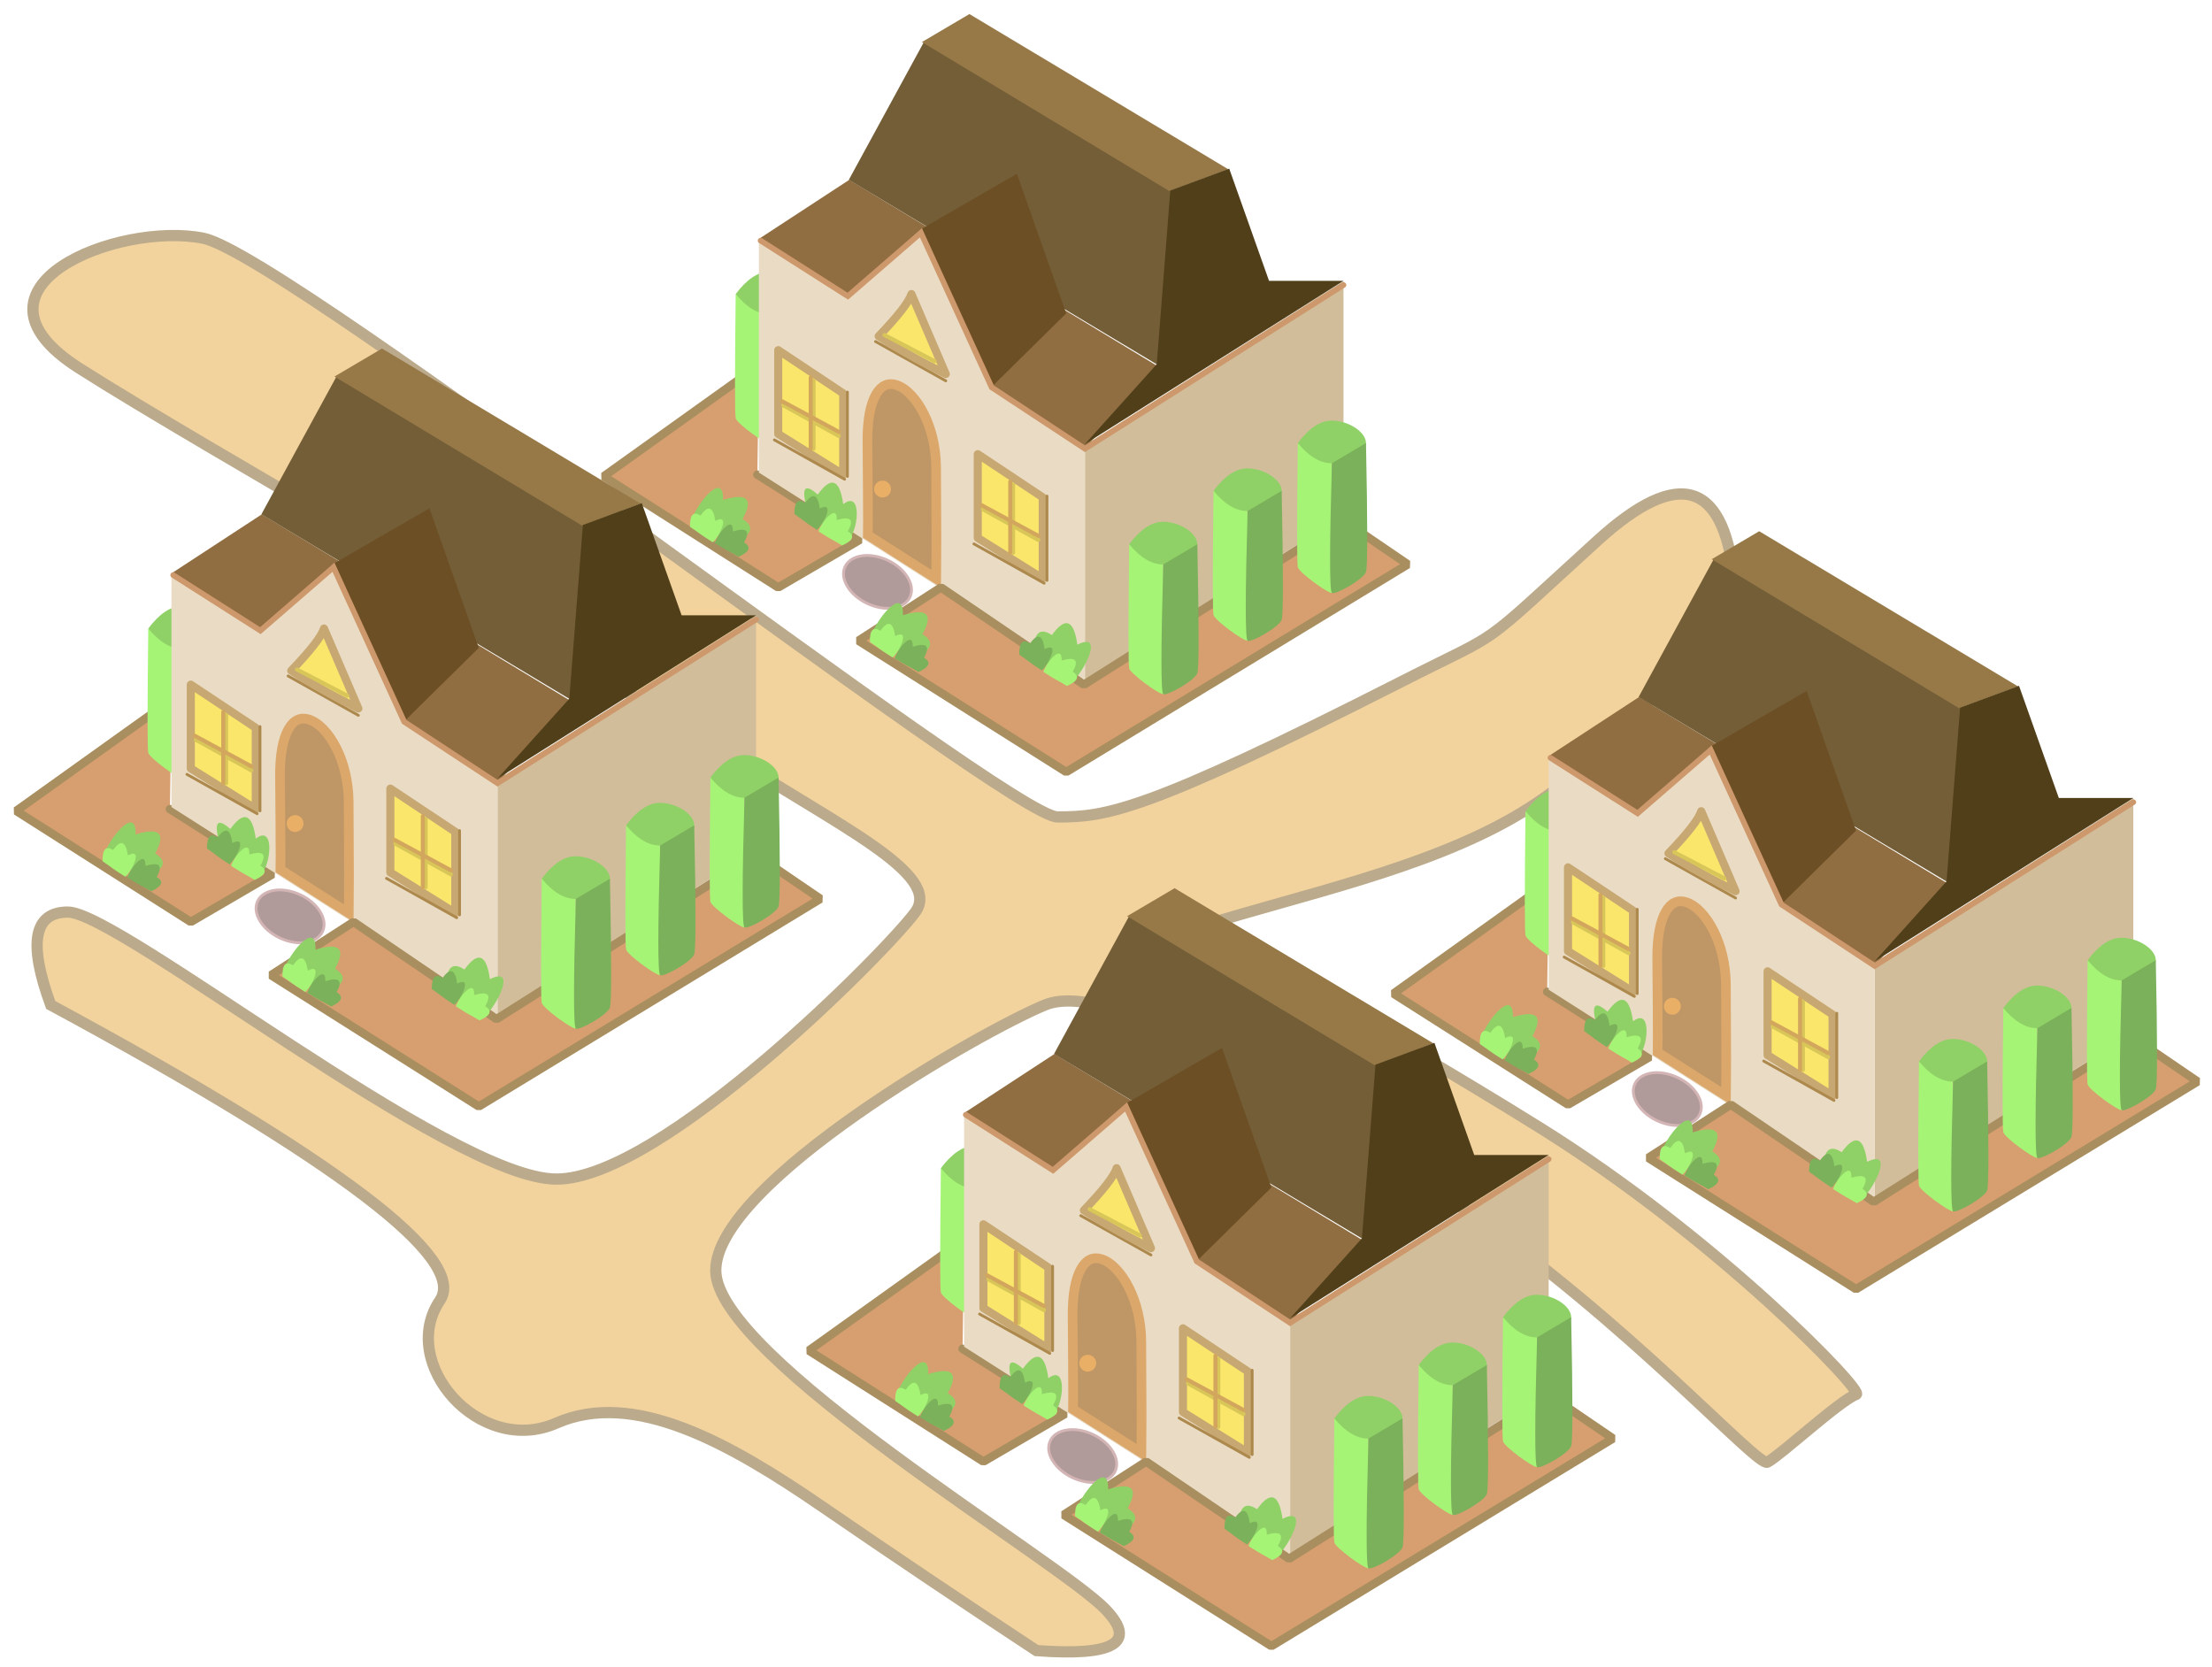 <?xml version="1.0" encoding="UTF-8"?>
<svg width="787px" height="593px" viewBox="0 0 787 593" version="1.1" xmlns="http://www.w3.org/2000/svg" xmlns:xlink="http://www.w3.org/1999/xlink">
    <title>city</title>
    <g id="city" stroke="none" stroke-width="1" fill="none" fill-rule="evenodd">
        <path d="M197.958,506.306 C225.414,494.261 259.253,513.163 292.566,536.04 C317.194,552.953 342.592,570.022 368.759,587.246 C396.321,589.297 404.568,584.469 393.5,572.763 C376.898,555.204 254.655,483.247 254.655,452 C254.655,420.753 349.391,366.71 371.839,357.539 C394.286,348.368 456.119,385.376 520.229,429.628 C580.033,470.909 625.365,522.096 628.829,520.208 C633.76,517.521 654.407,498.404 660.436,496.086 C663.321,494.976 610.963,440.481 547.528,401 C486.287,362.885 425.025,330.267 428.162,329.286 C463.012,318.393 506.64,309.235 538.792,290.65 C564.906,275.556 591.078,248.444 617.309,209.314 C614.118,171.179 597.784,165.537 568.306,192.388 C524.09,232.665 536.612,223.19 498.61,242.517 C407.06,289.08 393.5,290.65 376.234,290.65 C358.968,290.65 102.676,90.835 72.349,84.765 C42.023,78.694 -16.986,102.203 28.113,130.954 C73.211,159.705 206.905,234.787 258.346,268.046 C298.321,293.892 335.482,311 325.662,324.5 C315.843,338 235.421,419.498 197.958,419.498 C160.496,419.498 42.373,324.5 24.143,324.5 C11.99,324.5 9.958,335.513 18.048,357.539 C120.362,412.812 166.515,447.86 156.507,462.684 C141.494,484.919 170.503,518.35 197.958,506.306 Z" id="Path-7" stroke="#BBAA8B" stroke-width="4" fill="#F3D39D"></path>
        <g id="home" transform="translate(-618.475, 5)">
            <g id="planter-copy" transform="translate(833.252, 91.639)">
                <polyline id="Path-8" stroke="#A98E5F" stroke-width="3" fill="#D79F6F" stroke-linecap="round" stroke-linejoin="bevel" points="55.223 33.361 0 72.861 62.103 112.361 91.223 95.361 54.687 72.224"></polyline>
                <g id="plant" transform="translate(41.601, 90.387) scale(-1, 1) rotate(-65) translate(-41.601, -90.387) translate(28.845, 78.063)">
                    <path d="M5,11.02 C5,3.56 7.206,1.301 11.617,4.242 C16.423,-2.388 19.445,-1.246 20.683,7.666 C30.557,2.725 22.877,17.61 18.861,20.805 C8.836,14.19 12.265,16.082 5,11.02 Z" id="Path-106-Copy-5" fill="#8FD167"></path>
                    <path d="M0,11.161 C0,6.858 1.272,5.555 3.817,7.251 C6.589,3.427 8.332,4.086 9.046,9.226 C14.741,6.376 10.311,14.962 7.995,16.805 C2.212,12.989 4.191,14.081 0,11.161 Z" id="Path-106-Copy-4" fill="#7BB15A"></path>
                    <path d="M9,17.161 C9,12.858 10.272,11.555 12.817,13.251 C15.589,9.427 17.332,10.086 18.046,15.226 C23.741,12.376 19.311,20.962 16.995,22.805 C11.212,18.989 13.191,20.081 9,17.161 Z" id="Path-106-Copy-3" fill="#A6F476" transform="translate(14.916, 16.805) scale(-1, 1) rotate(-66) translate(-14.916, -16.805) "></path>
                </g>
                <g id="hedge-copy-3" transform="translate(46.728, 0)">
                    <path d="M0.243,7.981 C-0.081,36.142 -0.081,50.868 0.243,52.157 C0.73,54.091 10.837,61.378 12.279,61.303 C13.24,61.253 13.24,45.877 12.279,15.175 L0.243,7.981 Z" id="Path-107" fill="#A6F476"></path>
                    <path d="M0.243,7.981 C4.209,12.777 8.221,15.175 12.279,15.175 C18.365,15.175 24.495,11.872 24.495,7.981 C24.495,4.09 18.32,1.42108547e-14 12.279,1.42108547e-14 C8.251,1.42108547e-14 4.239,2.66 0.243,7.981 Z" id="Path-108" fill="#8FD167"></path>
                    <path d="M12.369,61.303 C13.661,62.091 23.604,56.449 24.495,53.861 C25.088,52.136 25.088,36.843 24.495,7.981 L12.369,15.175 C11.508,45.402 11.508,60.778 12.369,61.303 Z" id="Path-109" fill="#7BB15A"></path>
                </g>
            </g>
            <g transform="translate(888.475, 0)">
                <polygon id="Path-37" fill="#D1BD9A" points="116 237 208 178.258 208 95 116 153.362"></polygon>
                <polyline id="Path-71" fill="#906E42" points="-9.9475983e-14 80 32.128 59 142 125.349 116.492 154"></polyline>
                <polyline id="Path-72" fill="#745E37" points="142.172 125 147 63.029 58.691 10 32 58.975"></polyline>
                <polygon id="Path-95" fill="#977948" points="58 9.962 74.906 0 167 55.214 146.079 63"></polygon>
                <polygon id="Path-96" fill="#513F1A" points="167.341 55 181.509 94.917 208 94.917 116 153 141.558 124.566 146.382 62.764"></polygon>
                <polygon id="Path-20" fill="#EADCC4" points="116 237 116 153.729 82.826 132.644 58 76.362 32.047 100.369 0 80 0 163.132"></polygon>
                <polygon id="Path" fill="#6D4F25" points="82.826 132.644 109.348 106.5 91.788 56.824 58 76.362"></polygon>
                <g id="window" transform="translate(41, 116)">
                    <polygon id="Path-2" stroke="#C8A872" stroke-width="2.88" fill="#FAE66B" stroke-linejoin="round" points="36.88 40.575 36.88 70.398 60 84.814 60 55.95"></polygon>
                    <g id="panes" transform="translate(38.675, 51.392)" stroke="#D8C659" stroke-linecap="round" stroke-width="1.44">
                        <line x1="10.765" y1="0" x2="10.765" y2="24.261" id="Path-3"></line>
                        <line x1="0" y1="8.802" x2="19.732" y2="19.699" id="Path-4"></line>
                    </g>
                    <g id="panes-copy" transform="translate(38.29, 50.36)" stroke="#D2A65C" stroke-linecap="round" stroke-width="1.44">
                        <line x1="10.15" y1="0" x2="10.15" y2="25.292" id="Path-3"></line>
                        <line x1="0" y1="8.406" x2="20.118" y2="19.279" id="Path-4"></line>
                    </g>
                    <line x1="35.5" y1="72.5" x2="60.5" y2="86.5" id="Line-2" stroke="#AD894D" stroke-linecap="round"></line>
                    <line x1="0.5" y1="0.5" x2="25.5" y2="14.5" id="Line-2-Copy" stroke="#AD894D" stroke-linecap="round"></line>
                    <line x1="61.5" y1="55.5" x2="61.5" y2="85.5" id="Line" stroke="#AD894D" stroke-linecap="round"></line>
                </g>
                <g id="window-2" transform="translate(5, 119.575)">
                    <polygon id="Path-2" stroke="#C8A872" stroke-width="2.88" fill="#FAE66B" stroke-linejoin="round" points="1.88 0 1.88 29.824 25 44.239 25 15.376"></polygon>
                    <g id="panes" transform="translate(3.675, 10.818)" stroke="#D8C659" stroke-linecap="round" stroke-width="1.44">
                        <line x1="10.765" y1="0" x2="10.765" y2="24.261" id="Path-3"></line>
                        <line x1="0" y1="8.802" x2="19.732" y2="19.699" id="Path-4"></line>
                    </g>
                    <g id="panes-copy" transform="translate(3.29, 9.786)" stroke="#D2A65C" stroke-linecap="round" stroke-width="1.44">
                        <line x1="10.15" y1="0" x2="10.15" y2="25.292" id="Path-3"></line>
                        <line x1="0" y1="8.406" x2="20.118" y2="19.279" id="Path-4"></line>
                    </g>
                    <line x1="0.5" y1="31.925" x2="25.5" y2="45.925" id="Line-2" stroke="#AD894D" stroke-linecap="round"></line>
                    <line x1="26.5" y1="14.925" x2="26.5" y2="44.925" id="Line" stroke="#AD894D" stroke-linecap="round"></line>
                </g>
                <path d="M44.907,132.088 C46.153,131.522 47.518,131.528 48.902,131.971 C52.481,133.118 56.099,136.956 58.794,142.4 C61.314,147.488 63.003,154.011 63.056,161.347 C63.125,170.869 63.161,179.036 63.166,185.847 L63.166,188.851 C63.163,193.617 63.141,197.632 63.102,200.894 L38.77,185.386 C38.789,184.383 38.799,182.891 38.801,180.903 L38.801,179.548 C38.797,173.852 38.736,164.798 38.621,152.386 C38.546,144.359 39.687,138.82 41.625,135.404 C42.556,133.764 43.658,132.655 44.907,132.088 Z" id="door" stroke="#DCA76A" stroke-width="3.44" fill="#BF9766"></path>
                <polyline id="Path-5" stroke="#CD986B" stroke-width="2" stroke-linecap="round" points="0.61 80.61 31.636 100.369 57.651 77.824 82.826 132.814 116 154.653 208 96.4"></polyline>
                <path d="M66.5,128.066 C62.624,119.102 58.548,109.617 54.272,99.61 C53.363,102.474 49.479,107.474 42.622,114.61 C50.324,119.628 57.539,123.65 66.5,128.066 Z" id="Path-97" stroke="#C8A872" stroke-width="2.88" fill="#FAE66B" stroke-linejoin="round"></path>
                <line x1="44.675" y1="114.194" x2="62.5" y2="123.5" id="Path-4" stroke="#D8C659" stroke-width="1.44" stroke-linecap="round"></line>
                <ellipse id="Oval" stroke="#D3B5B5" fill="#B09A9A" transform="translate(42.208, 202.024) rotate(25) translate(-42.208, -202.024) " cx="42.208" cy="202.024" rx="12.75" ry="8.5"></ellipse>
            </g>
            <circle id="Oval" fill="#EAAF67" cx="932.475" cy="169" r="3"></circle>
            <g id="planter" transform="translate(922.292, 144.639)">
                <polygon id="Path-8" stroke="#A98E5F" stroke-width="3" fill="#D79F6F" stroke-linejoin="bevel" points="30.959 59.361 1.608 78.304 75.531 125.015 197.05 51.15 174.183 35.564 81.838 93.942"></polygon>
                <g id="plant" transform="translate(58.805, 72.063)">
                    <path d="M5,11.02 C5,3.56 7.206,1.301 11.617,4.242 C16.423,-2.388 19.445,-1.246 20.683,7.666 C30.557,2.725 22.877,17.61 18.861,20.805 C8.836,14.19 12.265,16.082 5,11.02 Z" id="Path-106" fill="#8FD167"></path>
                    <path d="M0,11.161 C0,6.858 1.272,5.555 3.817,7.251 C6.589,3.427 8.332,4.086 9.046,9.226 C14.741,6.376 10.311,14.962 7.995,16.805 C2.212,12.989 4.191,14.081 0,11.161 Z" id="Path-106-Copy" fill="#7BB15A"></path>
                    <path d="M9,17.161 C9,12.858 10.272,11.555 12.817,13.251 C15.589,9.427 17.332,10.086 18.046,15.226 C23.741,12.376 19.311,20.962 16.995,22.805 C11.212,18.989 13.191,20.081 9,17.161 Z" id="Path-106-Copy-2" fill="#A6F476" transform="translate(14.916, 16.805) scale(-1, 1) rotate(-66) translate(-14.916, -16.805) "></path>
                </g>
                <g id="plant" transform="translate(16.561, 78.387) scale(-1, 1) rotate(-65) translate(-16.561, -78.387) translate(3.805, 66.063)">
                    <path d="M5,11.02 C5,3.56 7.206,1.301 11.617,4.242 C16.423,-2.388 19.445,-1.246 20.683,7.666 C30.557,2.725 22.877,17.61 18.861,20.805 C8.836,14.19 12.265,16.082 5,11.02 Z" id="Path-106-Copy-5" fill="#8FD167"></path>
                    <path d="M-4.54747351e-13,11.161 C-4.54747351e-13,6.858 1.272,5.555 3.817,7.251 C6.589,3.427 8.332,4.086 9.046,9.226 C14.741,6.376 10.311,14.962 7.995,16.805 C2.212,12.989 4.191,14.081 -4.54747351e-13,11.161 Z" id="Path-106-Copy-4" fill="#7BB15A"></path>
                    <path d="M9,17.161 C9,12.858 10.272,11.555 12.817,13.251 C15.589,9.427 17.332,10.086 18.046,15.226 C23.741,12.376 19.311,20.962 16.995,22.805 C11.212,18.989 13.191,20.081 9,17.161 Z" id="Path-106-Copy-3" fill="#A6F476" transform="translate(14.916, 16.805) scale(-1, 1) rotate(-66) translate(-14.916, -16.805) "></path>
                </g>
                <g id="hedge" transform="translate(97.688, 36)">
                    <path d="M0.243,7.981 C-0.081,36.142 -0.081,50.868 0.243,52.157 C0.73,54.091 10.837,61.378 12.279,61.303 C13.24,61.253 13.24,45.877 12.279,15.175 L0.243,7.981 Z" id="Path-107" fill="#A6F476"></path>
                    <path d="M0.243,7.981 C4.209,12.777 8.221,15.175 12.279,15.175 C18.365,15.175 24.495,11.872 24.495,7.981 C24.495,4.09 18.32,1.42108547e-14 12.279,1.42108547e-14 C8.251,1.42108547e-14 4.239,2.66 0.243,7.981 Z" id="Path-108" fill="#8FD167"></path>
                    <path d="M12.369,61.303 C13.661,62.091 23.604,56.449 24.495,53.861 C25.088,52.136 25.088,36.843 24.495,7.981 L12.369,15.175 C11.508,45.402 11.508,60.778 12.369,61.303 Z" id="Path-109" fill="#7BB15A"></path>
                </g>
                <g id="hedge-copy" transform="translate(127.688, 17)">
                    <path d="M0.243,7.981 C-0.081,36.142 -0.081,50.868 0.243,52.157 C0.73,54.091 10.837,61.378 12.279,61.303 C13.24,61.253 13.24,45.877 12.279,15.175 L0.243,7.981 Z" id="Path-107" fill="#A6F476"></path>
                    <path d="M0.243,7.981 C4.209,12.777 8.221,15.175 12.279,15.175 C18.365,15.175 24.495,11.872 24.495,7.981 C24.495,4.09 18.32,1.42108547e-14 12.279,1.42108547e-14 C8.251,1.42108547e-14 4.239,2.66 0.243,7.981 Z" id="Path-108" fill="#8FD167"></path>
                    <path d="M12.369,61.303 C13.661,62.091 23.604,56.449 24.495,53.861 C25.088,52.136 25.088,36.843 24.495,7.981 L12.369,15.175 C11.508,45.402 11.508,60.778 12.369,61.303 Z" id="Path-109" fill="#7BB15A"></path>
                </g>
                <g id="hedge-copy-2" transform="translate(157.688, 0)">
                    <path d="M0.243,7.981 C-0.081,36.142 -0.081,50.868 0.243,52.157 C0.73,54.091 10.837,61.378 12.279,61.303 C13.24,61.253 13.24,45.877 12.279,15.175 L0.243,7.981 Z" id="Path-107" fill="#A6F476"></path>
                    <path d="M0.243,7.981 C4.209,12.777 8.221,15.175 12.279,15.175 C18.365,15.175 24.495,11.872 24.495,7.981 C24.495,4.09 18.32,1.42108547e-14 12.279,1.42108547e-14 C8.251,1.42108547e-14 4.239,2.66 0.243,7.981 Z" id="Path-108" fill="#8FD167"></path>
                    <path d="M12.369,61.303 C13.661,62.091 23.604,56.449 24.495,53.861 C25.088,52.136 25.088,36.843 24.495,7.981 L12.369,15.175 C11.508,45.402 11.508,60.778 12.369,61.303 Z" id="Path-109" fill="#7BB15A"></path>
                </g>
            </g>
            <g id="plant" transform="translate(901.097, 166.702)">
                <path d="M5,11.02 C2.222,2.043 3.326,-0.216 8.312,4.242 C13.118,-2.388 16.14,-1.246 17.378,7.666 C24.275,2.298 22.877,17.61 18.861,20.805 C8.836,14.19 12.265,16.082 5,11.02 Z" id="Path-106" fill="#8FD167"></path>
                <path d="M0,11.161 C0,6.858 1.272,5.555 3.817,7.251 C6.589,3.427 8.332,4.086 9.046,9.226 C14.741,6.376 10.311,14.962 7.995,16.805 C2.212,12.989 4.191,14.081 0,11.161 Z" id="Path-106-Copy" fill="#7BB15A"></path>
                <path d="M9,17.161 C9,12.858 10.272,11.555 12.817,13.251 C15.589,9.427 17.332,10.086 18.046,15.226 C23.741,12.376 19.311,20.962 16.995,22.805 C11.212,18.989 13.191,20.081 9,17.161 Z" id="Path-106-Copy-2" fill="#A6F476" transform="translate(14.916, 16.805) scale(-1, 1) rotate(-66) translate(-14.916, -16.805) "></path>
            </g>
        </g>
        <g id="home-copy" transform="translate(-337.475, 189)">
            <g id="planter-copy" transform="translate(833.252, 91.639)">
                <polyline id="Path-8" stroke="#A98E5F" stroke-width="3" fill="#D79F6F" stroke-linecap="round" stroke-linejoin="bevel" points="55.223 33.361 0 72.861 62.103 112.361 91.223 95.361 54.687 72.224"></polyline>
                <g id="plant" transform="translate(41.601, 90.387) scale(-1, 1) rotate(-65) translate(-41.601, -90.387) translate(28.845, 78.063)">
                    <path d="M5,11.02 C5,3.56 7.206,1.301 11.617,4.242 C16.423,-2.388 19.445,-1.246 20.683,7.666 C30.557,2.725 22.877,17.61 18.861,20.805 C8.836,14.19 12.265,16.082 5,11.02 Z" id="Path-106-Copy-5" fill="#8FD167"></path>
                    <path d="M0,11.161 C0,6.858 1.272,5.555 3.817,7.251 C6.589,3.427 8.332,4.086 9.046,9.226 C14.741,6.376 10.311,14.962 7.995,16.805 C2.212,12.989 4.191,14.081 0,11.161 Z" id="Path-106-Copy-4" fill="#7BB15A"></path>
                    <path d="M9,17.161 C9,12.858 10.272,11.555 12.817,13.251 C15.589,9.427 17.332,10.086 18.046,15.226 C23.741,12.376 19.311,20.962 16.995,22.805 C11.212,18.989 13.191,20.081 9,17.161 Z" id="Path-106-Copy-3" fill="#A6F476" transform="translate(14.916, 16.805) scale(-1, 1) rotate(-66) translate(-14.916, -16.805) "></path>
                </g>
                <g id="hedge-copy-3" transform="translate(46.728, 0)">
                    <path d="M0.243,7.981 C-0.081,36.142 -0.081,50.868 0.243,52.157 C0.73,54.091 10.837,61.378 12.279,61.303 C13.24,61.253 13.24,45.877 12.279,15.175 L0.243,7.981 Z" id="Path-107" fill="#A6F476"></path>
                    <path d="M0.243,7.981 C4.209,12.777 8.221,15.175 12.279,15.175 C18.365,15.175 24.495,11.872 24.495,7.981 C24.495,4.09 18.32,1.42108547e-14 12.279,1.42108547e-14 C8.251,1.42108547e-14 4.239,2.66 0.243,7.981 Z" id="Path-108" fill="#8FD167"></path>
                    <path d="M12.369,61.303 C13.661,62.091 23.604,56.449 24.495,53.861 C25.088,52.136 25.088,36.843 24.495,7.981 L12.369,15.175 C11.508,45.402 11.508,60.778 12.369,61.303 Z" id="Path-109" fill="#7BB15A"></path>
                </g>
            </g>
            <g id="home" transform="translate(888.475, 0)">
                <polygon id="Path-37" fill="#D1BD9A" points="116 237 208 178.258 208 95 116 153.362"></polygon>
                <polyline id="Path-71" fill="#906E42" points="-9.9475983e-14 80 32.128 59 142 125.349 116.492 154"></polyline>
                <polyline id="Path-72" fill="#745E37" points="142.172 125 147 63.029 58.691 10 32 58.975"></polyline>
                <polygon id="Path-95" fill="#977948" points="58 9.962 74.906 0 167 55.214 146.079 63"></polygon>
                <polygon id="Path-96" fill="#513F1A" points="167.341 55 181.509 94.917 208 94.917 116 153 141.558 124.566 146.382 62.764"></polygon>
                <polygon id="Path-20" fill="#EADCC4" points="116 237 116 153.729 82.826 132.644 58 76.362 32.047 100.369 0 80 0 163.132"></polygon>
                <polygon id="Path" fill="#6D4F25" points="82.826 132.644 109.348 106.5 91.788 56.824 58 76.362"></polygon>
                <g id="window" transform="translate(41, 116)">
                    <polygon id="Path-2" stroke="#C8A872" stroke-width="2.88" fill="#FAE66B" stroke-linejoin="round" points="36.88 40.575 36.88 70.398 60 84.814 60 55.95"></polygon>
                    <g id="panes" transform="translate(38.675, 51.392)" stroke="#D8C659" stroke-linecap="round" stroke-width="1.44">
                        <line x1="10.765" y1="0" x2="10.765" y2="24.261" id="Path-3"></line>
                        <line x1="0" y1="8.802" x2="19.732" y2="19.699" id="Path-4"></line>
                    </g>
                    <g id="panes-copy" transform="translate(38.29, 50.36)" stroke="#D2A65C" stroke-linecap="round" stroke-width="1.44">
                        <line x1="10.15" y1="0" x2="10.15" y2="25.292" id="Path-3"></line>
                        <line x1="0" y1="8.406" x2="20.118" y2="19.279" id="Path-4"></line>
                    </g>
                    <line x1="35.5" y1="72.5" x2="60.5" y2="86.5" id="Line-2" stroke="#AD894D" stroke-linecap="round"></line>
                    <line x1="0.5" y1="0.5" x2="25.5" y2="14.5" id="Line-2-Copy" stroke="#AD894D" stroke-linecap="round"></line>
                    <line x1="61.5" y1="55.5" x2="61.5" y2="85.5" id="Line" stroke="#AD894D" stroke-linecap="round"></line>
                </g>
                <g id="window-2" transform="translate(5, 119.575)">
                    <polygon id="Path-2" stroke="#C8A872" stroke-width="2.88" fill="#FAE66B" stroke-linejoin="round" points="1.88 0 1.88 29.824 25 44.239 25 15.376"></polygon>
                    <g id="panes" transform="translate(3.675, 10.818)" stroke="#D8C659" stroke-linecap="round" stroke-width="1.44">
                        <line x1="10.765" y1="0" x2="10.765" y2="24.261" id="Path-3"></line>
                        <line x1="0" y1="8.802" x2="19.732" y2="19.699" id="Path-4"></line>
                    </g>
                    <g id="panes-copy" transform="translate(3.29, 9.786)" stroke="#D2A65C" stroke-linecap="round" stroke-width="1.44">
                        <line x1="10.15" y1="0" x2="10.15" y2="25.292" id="Path-3"></line>
                        <line x1="0" y1="8.406" x2="20.118" y2="19.279" id="Path-4"></line>
                    </g>
                    <line x1="0.5" y1="31.925" x2="25.5" y2="45.925" id="Line-2" stroke="#AD894D" stroke-linecap="round"></line>
                    <line x1="26.5" y1="14.925" x2="26.5" y2="44.925" id="Line" stroke="#AD894D" stroke-linecap="round"></line>
                </g>
                <path d="M44.907,132.088 C46.153,131.522 47.518,131.528 48.902,131.971 C52.481,133.118 56.099,136.956 58.794,142.4 C61.314,147.488 63.003,154.011 63.056,161.347 C63.125,170.869 63.161,179.036 63.166,185.847 L63.166,188.851 C63.163,193.617 63.141,197.632 63.102,200.894 L38.77,185.386 C38.789,184.383 38.799,182.891 38.801,180.903 L38.801,179.548 C38.797,173.852 38.736,164.798 38.621,152.386 C38.546,144.359 39.687,138.82 41.625,135.404 C42.556,133.764 43.658,132.655 44.907,132.088 Z" id="door" stroke="#DCA76A" stroke-width="3.44" fill="#BF9766"></path>
                <polyline id="Path-5" stroke="#CD986B" stroke-width="2" stroke-linecap="round" points="0.61 80.61 31.636 100.369 57.651 77.824 82.826 132.814 116 154.653 208 96.4"></polyline>
                <path d="M66.5,128.066 C62.624,119.102 58.548,109.617 54.272,99.61 C53.363,102.474 49.479,107.474 42.622,114.61 C50.324,119.628 57.539,123.65 66.5,128.066 Z" id="Path-97" stroke="#C8A872" stroke-width="2.88" fill="#FAE66B" stroke-linejoin="round"></path>
                <line x1="44.675" y1="114.194" x2="62.5" y2="123.5" id="Path-4" stroke="#D8C659" stroke-width="1.44" stroke-linecap="round"></line>
                <ellipse id="Oval" stroke="#D3B5B5" fill="#B09A9A" transform="translate(42.208, 202.024) rotate(25) translate(-42.208, -202.024) " cx="42.208" cy="202.024" rx="12.75" ry="8.5"></ellipse>
            </g>
            <circle id="Oval" fill="#EAAF67" cx="932.475" cy="169" r="3"></circle>
            <g id="planter" transform="translate(922.292, 144.639)">
                <polygon id="Path-8" stroke="#A98E5F" stroke-width="3" fill="#D79F6F" stroke-linejoin="bevel" points="30.959 59.361 1.608 78.304 75.531 125.015 197.05 51.15 174.183 35.564 81.838 93.942"></polygon>
                <g id="plant" transform="translate(58.805, 72.063)">
                    <path d="M5,11.02 C5,3.56 7.206,1.301 11.617,4.242 C16.423,-2.388 19.445,-1.246 20.683,7.666 C30.557,2.725 22.877,17.61 18.861,20.805 C8.836,14.19 12.265,16.082 5,11.02 Z" id="Path-106" fill="#8FD167"></path>
                    <path d="M0,11.161 C0,6.858 1.272,5.555 3.817,7.251 C6.589,3.427 8.332,4.086 9.046,9.226 C14.741,6.376 10.311,14.962 7.995,16.805 C2.212,12.989 4.191,14.081 0,11.161 Z" id="Path-106-Copy" fill="#7BB15A"></path>
                    <path d="M9,17.161 C9,12.858 10.272,11.555 12.817,13.251 C15.589,9.427 17.332,10.086 18.046,15.226 C23.741,12.376 19.311,20.962 16.995,22.805 C11.212,18.989 13.191,20.081 9,17.161 Z" id="Path-106-Copy-2" fill="#A6F476" transform="translate(14.916, 16.805) scale(-1, 1) rotate(-66) translate(-14.916, -16.805) "></path>
                </g>
                <g id="plant" transform="translate(16.561, 78.387) scale(-1, 1) rotate(-65) translate(-16.561, -78.387) translate(3.805, 66.063)">
                    <path d="M5,11.02 C5,3.56 7.206,1.301 11.617,4.242 C16.423,-2.388 19.445,-1.246 20.683,7.666 C30.557,2.725 22.877,17.61 18.861,20.805 C8.836,14.19 12.265,16.082 5,11.02 Z" id="Path-106-Copy-5" fill="#8FD167"></path>
                    <path d="M-4.54747351e-13,11.161 C-4.54747351e-13,6.858 1.272,5.555 3.817,7.251 C6.589,3.427 8.332,4.086 9.046,9.226 C14.741,6.376 10.311,14.962 7.995,16.805 C2.212,12.989 4.191,14.081 -4.54747351e-13,11.161 Z" id="Path-106-Copy-4" fill="#7BB15A"></path>
                    <path d="M9,17.161 C9,12.858 10.272,11.555 12.817,13.251 C15.589,9.427 17.332,10.086 18.046,15.226 C23.741,12.376 19.311,20.962 16.995,22.805 C11.212,18.989 13.191,20.081 9,17.161 Z" id="Path-106-Copy-3" fill="#A6F476" transform="translate(14.916, 16.805) scale(-1, 1) rotate(-66) translate(-14.916, -16.805) "></path>
                </g>
                <g id="hedge" transform="translate(97.688, 36)">
                    <path d="M0.243,7.981 C-0.081,36.142 -0.081,50.868 0.243,52.157 C0.73,54.091 10.837,61.378 12.279,61.303 C13.24,61.253 13.24,45.877 12.279,15.175 L0.243,7.981 Z" id="Path-107" fill="#A6F476"></path>
                    <path d="M0.243,7.981 C4.209,12.777 8.221,15.175 12.279,15.175 C18.365,15.175 24.495,11.872 24.495,7.981 C24.495,4.09 18.32,1.42108547e-14 12.279,1.42108547e-14 C8.251,1.42108547e-14 4.239,2.66 0.243,7.981 Z" id="Path-108" fill="#8FD167"></path>
                    <path d="M12.369,61.303 C13.661,62.091 23.604,56.449 24.495,53.861 C25.088,52.136 25.088,36.843 24.495,7.981 L12.369,15.175 C11.508,45.402 11.508,60.778 12.369,61.303 Z" id="Path-109" fill="#7BB15A"></path>
                </g>
                <g id="hedge-copy" transform="translate(127.688, 17)">
                    <path d="M0.243,7.981 C-0.081,36.142 -0.081,50.868 0.243,52.157 C0.73,54.091 10.837,61.378 12.279,61.303 C13.24,61.253 13.24,45.877 12.279,15.175 L0.243,7.981 Z" id="Path-107" fill="#A6F476"></path>
                    <path d="M0.243,7.981 C4.209,12.777 8.221,15.175 12.279,15.175 C18.365,15.175 24.495,11.872 24.495,7.981 C24.495,4.09 18.32,1.42108547e-14 12.279,1.42108547e-14 C8.251,1.42108547e-14 4.239,2.66 0.243,7.981 Z" id="Path-108" fill="#8FD167"></path>
                    <path d="M12.369,61.303 C13.661,62.091 23.604,56.449 24.495,53.861 C25.088,52.136 25.088,36.843 24.495,7.981 L12.369,15.175 C11.508,45.402 11.508,60.778 12.369,61.303 Z" id="Path-109" fill="#7BB15A"></path>
                </g>
                <g id="hedge-copy-2" transform="translate(157.688, 0)">
                    <path d="M0.243,7.981 C-0.081,36.142 -0.081,50.868 0.243,52.157 C0.73,54.091 10.837,61.378 12.279,61.303 C13.24,61.253 13.24,45.877 12.279,15.175 L0.243,7.981 Z" id="Path-107" fill="#A6F476"></path>
                    <path d="M0.243,7.981 C4.209,12.777 8.221,15.175 12.279,15.175 C18.365,15.175 24.495,11.872 24.495,7.981 C24.495,4.09 18.32,1.42108547e-14 12.279,1.42108547e-14 C8.251,1.42108547e-14 4.239,2.66 0.243,7.981 Z" id="Path-108" fill="#8FD167"></path>
                    <path d="M12.369,61.303 C13.661,62.091 23.604,56.449 24.495,53.861 C25.088,52.136 25.088,36.843 24.495,7.981 L12.369,15.175 C11.508,45.402 11.508,60.778 12.369,61.303 Z" id="Path-109" fill="#7BB15A"></path>
                </g>
            </g>
            <g id="plant" transform="translate(901.097, 166.702)">
                <path d="M5,11.02 C2.222,2.043 3.326,-0.216 8.312,4.242 C13.118,-2.388 16.14,-1.246 17.378,7.666 C24.275,2.298 22.877,17.61 18.861,20.805 C8.836,14.19 12.265,16.082 5,11.02 Z" id="Path-106" fill="#8FD167"></path>
                <path d="M0,11.161 C0,6.858 1.272,5.555 3.817,7.251 C6.589,3.427 8.332,4.086 9.046,9.226 C14.741,6.376 10.311,14.962 7.995,16.805 C2.212,12.989 4.191,14.081 0,11.161 Z" id="Path-106-Copy" fill="#7BB15A"></path>
                <path d="M9,17.161 C9,12.858 10.272,11.555 12.817,13.251 C15.589,9.427 17.332,10.086 18.046,15.226 C23.741,12.376 19.311,20.962 16.995,22.805 C11.212,18.989 13.191,20.081 9,17.161 Z" id="Path-106-Copy-2" fill="#A6F476" transform="translate(14.916, 16.805) scale(-1, 1) rotate(-66) translate(-14.916, -16.805) "></path>
            </g>
        </g>
        <g id="home-copy-2" transform="translate(-545.475, 316)">
            <g id="planter-copy" transform="translate(833.252, 91.639)">
                <polyline id="Path-8" stroke="#A98E5F" stroke-width="3" fill="#D79F6F" stroke-linecap="round" stroke-linejoin="bevel" points="55.223 33.361 0 72.861 62.103 112.361 91.223 95.361 54.687 72.224"></polyline>
                <g id="plant" transform="translate(41.601, 90.387) scale(-1, 1) rotate(-65) translate(-41.601, -90.387) translate(28.845, 78.063)">
                    <path d="M5,11.02 C5,3.56 7.206,1.301 11.617,4.242 C16.423,-2.388 19.445,-1.246 20.683,7.666 C30.557,2.725 22.877,17.61 18.861,20.805 C8.836,14.19 12.265,16.082 5,11.02 Z" id="Path-106-Copy-5" fill="#8FD167"></path>
                    <path d="M0,11.161 C0,6.858 1.272,5.555 3.817,7.251 C6.589,3.427 8.332,4.086 9.046,9.226 C14.741,6.376 10.311,14.962 7.995,16.805 C2.212,12.989 4.191,14.081 0,11.161 Z" id="Path-106-Copy-4" fill="#7BB15A"></path>
                    <path d="M9,17.161 C9,12.858 10.272,11.555 12.817,13.251 C15.589,9.427 17.332,10.086 18.046,15.226 C23.741,12.376 19.311,20.962 16.995,22.805 C11.212,18.989 13.191,20.081 9,17.161 Z" id="Path-106-Copy-3" fill="#A6F476" transform="translate(14.916, 16.805) scale(-1, 1) rotate(-66) translate(-14.916, -16.805) "></path>
                </g>
                <g id="hedge-copy-3" transform="translate(46.728, 0)">
                    <path d="M0.243,7.981 C-0.081,36.142 -0.081,50.868 0.243,52.157 C0.73,54.091 10.837,61.378 12.279,61.303 C13.24,61.253 13.24,45.877 12.279,15.175 L0.243,7.981 Z" id="Path-107" fill="#A6F476"></path>
                    <path d="M0.243,7.981 C4.209,12.777 8.221,15.175 12.279,15.175 C18.365,15.175 24.495,11.872 24.495,7.981 C24.495,4.09 18.32,1.42108547e-14 12.279,1.42108547e-14 C8.251,1.42108547e-14 4.239,2.66 0.243,7.981 Z" id="Path-108" fill="#8FD167"></path>
                    <path d="M12.369,61.303 C13.661,62.091 23.604,56.449 24.495,53.861 C25.088,52.136 25.088,36.843 24.495,7.981 L12.369,15.175 C11.508,45.402 11.508,60.778 12.369,61.303 Z" id="Path-109" fill="#7BB15A"></path>
                </g>
            </g>
            <g id="home" transform="translate(888.475, 0)">
                <polygon id="Path-37" fill="#D1BD9A" points="116 237 208 178.258 208 95 116 153.362"></polygon>
                <polyline id="Path-71" fill="#906E42" points="-9.9475983e-14 80 32.128 59 142 125.349 116.492 154"></polyline>
                <polyline id="Path-72" fill="#745E37" points="142.172 125 147 63.029 58.691 10 32 58.975"></polyline>
                <polygon id="Path-95" fill="#977948" points="58 9.962 74.906 0 167 55.214 146.079 63"></polygon>
                <polygon id="Path-96" fill="#513F1A" points="167.341 55 181.509 94.917 208 94.917 116 153 141.558 124.566 146.382 62.764"></polygon>
                <polygon id="Path-20" fill="#EADCC4" points="116 237 116 153.729 82.826 132.644 58 76.362 32.047 100.369 0 80 0 163.132"></polygon>
                <polygon id="Path" fill="#6D4F25" points="82.826 132.644 109.348 106.5 91.788 56.824 58 76.362"></polygon>
                <g id="window" transform="translate(41, 116)">
                    <polygon id="Path-2" stroke="#C8A872" stroke-width="2.88" fill="#FAE66B" stroke-linejoin="round" points="36.88 40.575 36.88 70.398 60 84.814 60 55.95"></polygon>
                    <g id="panes" transform="translate(38.675, 51.392)" stroke="#D8C659" stroke-linecap="round" stroke-width="1.44">
                        <line x1="10.765" y1="0" x2="10.765" y2="24.261" id="Path-3"></line>
                        <line x1="0" y1="8.802" x2="19.732" y2="19.699" id="Path-4"></line>
                    </g>
                    <g id="panes-copy" transform="translate(38.29, 50.36)" stroke="#D2A65C" stroke-linecap="round" stroke-width="1.44">
                        <line x1="10.15" y1="0" x2="10.15" y2="25.292" id="Path-3"></line>
                        <line x1="0" y1="8.406" x2="20.118" y2="19.279" id="Path-4"></line>
                    </g>
                    <line x1="35.5" y1="72.5" x2="60.5" y2="86.5" id="Line-2" stroke="#AD894D" stroke-linecap="round"></line>
                    <line x1="0.5" y1="0.5" x2="25.5" y2="14.5" id="Line-2-Copy" stroke="#AD894D" stroke-linecap="round"></line>
                    <line x1="61.5" y1="55.5" x2="61.5" y2="85.5" id="Line" stroke="#AD894D" stroke-linecap="round"></line>
                </g>
                <g id="window-2" transform="translate(5, 119.575)">
                    <polygon id="Path-2" stroke="#C8A872" stroke-width="2.88" fill="#FAE66B" stroke-linejoin="round" points="1.88 0 1.88 29.824 25 44.239 25 15.376"></polygon>
                    <g id="panes" transform="translate(3.675, 10.818)" stroke="#D8C659" stroke-linecap="round" stroke-width="1.44">
                        <line x1="10.765" y1="0" x2="10.765" y2="24.261" id="Path-3"></line>
                        <line x1="0" y1="8.802" x2="19.732" y2="19.699" id="Path-4"></line>
                    </g>
                    <g id="panes-copy" transform="translate(3.29, 9.786)" stroke="#D2A65C" stroke-linecap="round" stroke-width="1.44">
                        <line x1="10.15" y1="0" x2="10.15" y2="25.292" id="Path-3"></line>
                        <line x1="0" y1="8.406" x2="20.118" y2="19.279" id="Path-4"></line>
                    </g>
                    <line x1="0.5" y1="31.925" x2="25.5" y2="45.925" id="Line-2" stroke="#AD894D" stroke-linecap="round"></line>
                    <line x1="26.5" y1="14.925" x2="26.5" y2="44.925" id="Line" stroke="#AD894D" stroke-linecap="round"></line>
                </g>
                <path d="M44.907,132.088 C46.153,131.522 47.518,131.528 48.902,131.971 C52.481,133.118 56.099,136.956 58.794,142.4 C61.314,147.488 63.003,154.011 63.056,161.347 C63.125,170.869 63.161,179.036 63.166,185.847 L63.166,188.851 C63.163,193.617 63.141,197.632 63.102,200.894 L38.77,185.386 C38.789,184.383 38.799,182.891 38.801,180.903 L38.801,179.548 C38.797,173.852 38.736,164.798 38.621,152.386 C38.546,144.359 39.687,138.82 41.625,135.404 C42.556,133.764 43.658,132.655 44.907,132.088 Z" id="door" stroke="#DCA76A" stroke-width="3.44" fill="#BF9766"></path>
                <polyline id="Path-5" stroke="#CD986B" stroke-width="2" stroke-linecap="round" points="0.61 80.61 31.636 100.369 57.651 77.824 82.826 132.814 116 154.653 208 96.4"></polyline>
                <path d="M66.5,128.066 C62.624,119.102 58.548,109.617 54.272,99.61 C53.363,102.474 49.479,107.474 42.622,114.61 C50.324,119.628 57.539,123.65 66.5,128.066 Z" id="Path-97" stroke="#C8A872" stroke-width="2.88" fill="#FAE66B" stroke-linejoin="round"></path>
                <line x1="44.675" y1="114.194" x2="62.5" y2="123.5" id="Path-4" stroke="#D8C659" stroke-width="1.44" stroke-linecap="round"></line>
                <ellipse id="Oval" stroke="#D3B5B5" fill="#B09A9A" transform="translate(42.208, 202.024) rotate(25) translate(-42.208, -202.024) " cx="42.208" cy="202.024" rx="12.75" ry="8.5"></ellipse>
            </g>
            <circle id="Oval" fill="#EAAF67" cx="932.475" cy="169" r="3"></circle>
            <g id="planter" transform="translate(922.292, 144.639)">
                <polygon id="Path-8" stroke="#A98E5F" stroke-width="3" fill="#D79F6F" stroke-linejoin="bevel" points="30.959 59.361 1.608 78.304 75.531 125.015 197.05 51.15 174.183 35.564 81.838 93.942"></polygon>
                <g id="plant" transform="translate(58.805, 72.063)">
                    <path d="M5,11.02 C5,3.56 7.206,1.301 11.617,4.242 C16.423,-2.388 19.445,-1.246 20.683,7.666 C30.557,2.725 22.877,17.61 18.861,20.805 C8.836,14.19 12.265,16.082 5,11.02 Z" id="Path-106" fill="#8FD167"></path>
                    <path d="M0,11.161 C0,6.858 1.272,5.555 3.817,7.251 C6.589,3.427 8.332,4.086 9.046,9.226 C14.741,6.376 10.311,14.962 7.995,16.805 C2.212,12.989 4.191,14.081 0,11.161 Z" id="Path-106-Copy" fill="#7BB15A"></path>
                    <path d="M9,17.161 C9,12.858 10.272,11.555 12.817,13.251 C15.589,9.427 17.332,10.086 18.046,15.226 C23.741,12.376 19.311,20.962 16.995,22.805 C11.212,18.989 13.191,20.081 9,17.161 Z" id="Path-106-Copy-2" fill="#A6F476" transform="translate(14.916, 16.805) scale(-1, 1) rotate(-66) translate(-14.916, -16.805) "></path>
                </g>
                <g id="plant" transform="translate(16.561, 78.387) scale(-1, 1) rotate(-65) translate(-16.561, -78.387) translate(3.805, 66.063)">
                    <path d="M5,11.02 C5,3.56 7.206,1.301 11.617,4.242 C16.423,-2.388 19.445,-1.246 20.683,7.666 C30.557,2.725 22.877,17.61 18.861,20.805 C8.836,14.19 12.265,16.082 5,11.02 Z" id="Path-106-Copy-5" fill="#8FD167"></path>
                    <path d="M-4.54747351e-13,11.161 C-4.54747351e-13,6.858 1.272,5.555 3.817,7.251 C6.589,3.427 8.332,4.086 9.046,9.226 C14.741,6.376 10.311,14.962 7.995,16.805 C2.212,12.989 4.191,14.081 -4.54747351e-13,11.161 Z" id="Path-106-Copy-4" fill="#7BB15A"></path>
                    <path d="M9,17.161 C9,12.858 10.272,11.555 12.817,13.251 C15.589,9.427 17.332,10.086 18.046,15.226 C23.741,12.376 19.311,20.962 16.995,22.805 C11.212,18.989 13.191,20.081 9,17.161 Z" id="Path-106-Copy-3" fill="#A6F476" transform="translate(14.916, 16.805) scale(-1, 1) rotate(-66) translate(-14.916, -16.805) "></path>
                </g>
                <g id="hedge" transform="translate(97.688, 36)">
                    <path d="M0.243,7.981 C-0.081,36.142 -0.081,50.868 0.243,52.157 C0.73,54.091 10.837,61.378 12.279,61.303 C13.24,61.253 13.24,45.877 12.279,15.175 L0.243,7.981 Z" id="Path-107" fill="#A6F476"></path>
                    <path d="M0.243,7.981 C4.209,12.777 8.221,15.175 12.279,15.175 C18.365,15.175 24.495,11.872 24.495,7.981 C24.495,4.09 18.32,1.42108547e-14 12.279,1.42108547e-14 C8.251,1.42108547e-14 4.239,2.66 0.243,7.981 Z" id="Path-108" fill="#8FD167"></path>
                    <path d="M12.369,61.303 C13.661,62.091 23.604,56.449 24.495,53.861 C25.088,52.136 25.088,36.843 24.495,7.981 L12.369,15.175 C11.508,45.402 11.508,60.778 12.369,61.303 Z" id="Path-109" fill="#7BB15A"></path>
                </g>
                <g id="hedge-copy" transform="translate(127.688, 17)">
                    <path d="M0.243,7.981 C-0.081,36.142 -0.081,50.868 0.243,52.157 C0.73,54.091 10.837,61.378 12.279,61.303 C13.24,61.253 13.24,45.877 12.279,15.175 L0.243,7.981 Z" id="Path-107" fill="#A6F476"></path>
                    <path d="M0.243,7.981 C4.209,12.777 8.221,15.175 12.279,15.175 C18.365,15.175 24.495,11.872 24.495,7.981 C24.495,4.09 18.32,1.42108547e-14 12.279,1.42108547e-14 C8.251,1.42108547e-14 4.239,2.66 0.243,7.981 Z" id="Path-108" fill="#8FD167"></path>
                    <path d="M12.369,61.303 C13.661,62.091 23.604,56.449 24.495,53.861 C25.088,52.136 25.088,36.843 24.495,7.981 L12.369,15.175 C11.508,45.402 11.508,60.778 12.369,61.303 Z" id="Path-109" fill="#7BB15A"></path>
                </g>
                <g id="hedge-copy-2" transform="translate(157.688, 0)">
                    <path d="M0.243,7.981 C-0.081,36.142 -0.081,50.868 0.243,52.157 C0.73,54.091 10.837,61.378 12.279,61.303 C13.24,61.253 13.24,45.877 12.279,15.175 L0.243,7.981 Z" id="Path-107" fill="#A6F476"></path>
                    <path d="M0.243,7.981 C4.209,12.777 8.221,15.175 12.279,15.175 C18.365,15.175 24.495,11.872 24.495,7.981 C24.495,4.09 18.32,1.42108547e-14 12.279,1.42108547e-14 C8.251,1.42108547e-14 4.239,2.66 0.243,7.981 Z" id="Path-108" fill="#8FD167"></path>
                    <path d="M12.369,61.303 C13.661,62.091 23.604,56.449 24.495,53.861 C25.088,52.136 25.088,36.843 24.495,7.981 L12.369,15.175 C11.508,45.402 11.508,60.778 12.369,61.303 Z" id="Path-109" fill="#7BB15A"></path>
                </g>
            </g>
            <g id="plant" transform="translate(901.097, 166.702)">
                <path d="M5,11.02 C2.222,2.043 3.326,-0.216 8.312,4.242 C13.118,-2.388 16.14,-1.246 17.378,7.666 C24.275,2.298 22.877,17.61 18.861,20.805 C8.836,14.19 12.265,16.082 5,11.02 Z" id="Path-106" fill="#8FD167"></path>
                <path d="M0,11.161 C0,6.858 1.272,5.555 3.817,7.251 C6.589,3.427 8.332,4.086 9.046,9.226 C14.741,6.376 10.311,14.962 7.995,16.805 C2.212,12.989 4.191,14.081 0,11.161 Z" id="Path-106-Copy" fill="#7BB15A"></path>
                <path d="M9,17.161 C9,12.858 10.272,11.555 12.817,13.251 C15.589,9.427 17.332,10.086 18.046,15.226 C23.741,12.376 19.311,20.962 16.995,22.805 C11.212,18.989 13.191,20.081 9,17.161 Z" id="Path-106-Copy-2" fill="#A6F476" transform="translate(14.916, 16.805) scale(-1, 1) rotate(-66) translate(-14.916, -16.805) "></path>
            </g>
        </g>
        <g id="home-copy-3" transform="translate(-827.475, 124)">
            <g id="planter-copy" transform="translate(833.252, 91.639)">
                <polyline id="Path-8" stroke="#A98E5F" stroke-width="3" fill="#D79F6F" stroke-linecap="round" stroke-linejoin="bevel" points="55.223 33.361 0 72.861 62.103 112.361 91.223 95.361 54.687 72.224"></polyline>
                <g id="plant" transform="translate(41.601, 90.387) scale(-1, 1) rotate(-65) translate(-41.601, -90.387) translate(28.845, 78.063)">
                    <path d="M5,11.02 C5,3.56 7.206,1.301 11.617,4.242 C16.423,-2.388 19.445,-1.246 20.683,7.666 C30.557,2.725 22.877,17.61 18.861,20.805 C8.836,14.19 12.265,16.082 5,11.02 Z" id="Path-106-Copy-5" fill="#8FD167"></path>
                    <path d="M0,11.161 C0,6.858 1.272,5.555 3.817,7.251 C6.589,3.427 8.332,4.086 9.046,9.226 C14.741,6.376 10.311,14.962 7.995,16.805 C2.212,12.989 4.191,14.081 0,11.161 Z" id="Path-106-Copy-4" fill="#7BB15A"></path>
                    <path d="M9,17.161 C9,12.858 10.272,11.555 12.817,13.251 C15.589,9.427 17.332,10.086 18.046,15.226 C23.741,12.376 19.311,20.962 16.995,22.805 C11.212,18.989 13.191,20.081 9,17.161 Z" id="Path-106-Copy-3" fill="#A6F476" transform="translate(14.916, 16.805) scale(-1, 1) rotate(-66) translate(-14.916, -16.805) "></path>
                </g>
                <g id="hedge-copy-3" transform="translate(46.728, 0)">
                    <path d="M0.243,7.981 C-0.081,36.142 -0.081,50.868 0.243,52.157 C0.73,54.091 10.837,61.378 12.279,61.303 C13.24,61.253 13.24,45.877 12.279,15.175 L0.243,7.981 Z" id="Path-107" fill="#A6F476"></path>
                    <path d="M0.243,7.981 C4.209,12.777 8.221,15.175 12.279,15.175 C18.365,15.175 24.495,11.872 24.495,7.981 C24.495,4.09 18.32,1.42108547e-14 12.279,1.42108547e-14 C8.251,1.42108547e-14 4.239,2.66 0.243,7.981 Z" id="Path-108" fill="#8FD167"></path>
                    <path d="M12.369,61.303 C13.661,62.091 23.604,56.449 24.495,53.861 C25.088,52.136 25.088,36.843 24.495,7.981 L12.369,15.175 C11.508,45.402 11.508,60.778 12.369,61.303 Z" id="Path-109" fill="#7BB15A"></path>
                </g>
            </g>
            <g id="home" transform="translate(888.475, 0)">
                <polygon id="Path-37" fill="#D1BD9A" points="116 237 208 178.258 208 95 116 153.362"></polygon>
                <polyline id="Path-71" fill="#906E42" points="-9.9475983e-14 80 32.128 59 142 125.349 116.492 154"></polyline>
                <polyline id="Path-72" fill="#745E37" points="142.172 125 147 63.029 58.691 10 32 58.975"></polyline>
                <polygon id="Path-95" fill="#977948" points="58 9.962 74.906 0 167 55.214 146.079 63"></polygon>
                <polygon id="Path-96" fill="#513F1A" points="167.341 55 181.509 94.917 208 94.917 116 153 141.558 124.566 146.382 62.764"></polygon>
                <polygon id="Path-20" fill="#EADCC4" points="116 237 116 153.729 82.826 132.644 58 76.362 32.047 100.369 0 80 0 163.132"></polygon>
                <polygon id="Path" fill="#6D4F25" points="82.826 132.644 109.348 106.5 91.788 56.824 58 76.362"></polygon>
                <g id="window" transform="translate(41, 116)">
                    <polygon id="Path-2" stroke="#C8A872" stroke-width="2.88" fill="#FAE66B" stroke-linejoin="round" points="36.88 40.575 36.88 70.398 60 84.814 60 55.95"></polygon>
                    <g id="panes" transform="translate(38.675, 51.392)" stroke="#D8C659" stroke-linecap="round" stroke-width="1.44">
                        <line x1="10.765" y1="0" x2="10.765" y2="24.261" id="Path-3"></line>
                        <line x1="0" y1="8.802" x2="19.732" y2="19.699" id="Path-4"></line>
                    </g>
                    <g id="panes-copy" transform="translate(38.29, 50.36)" stroke="#D2A65C" stroke-linecap="round" stroke-width="1.44">
                        <line x1="10.15" y1="0" x2="10.15" y2="25.292" id="Path-3"></line>
                        <line x1="0" y1="8.406" x2="20.118" y2="19.279" id="Path-4"></line>
                    </g>
                    <line x1="35.5" y1="72.5" x2="60.5" y2="86.5" id="Line-2" stroke="#AD894D" stroke-linecap="round"></line>
                    <line x1="0.5" y1="0.5" x2="25.5" y2="14.5" id="Line-2-Copy" stroke="#AD894D" stroke-linecap="round"></line>
                    <line x1="61.5" y1="55.5" x2="61.5" y2="85.5" id="Line" stroke="#AD894D" stroke-linecap="round"></line>
                </g>
                <g id="window-2" transform="translate(5, 119.575)">
                    <polygon id="Path-2" stroke="#C8A872" stroke-width="2.88" fill="#FAE66B" stroke-linejoin="round" points="1.88 0 1.88 29.824 25 44.239 25 15.376"></polygon>
                    <g id="panes" transform="translate(3.675, 10.818)" stroke="#D8C659" stroke-linecap="round" stroke-width="1.44">
                        <line x1="10.765" y1="0" x2="10.765" y2="24.261" id="Path-3"></line>
                        <line x1="0" y1="8.802" x2="19.732" y2="19.699" id="Path-4"></line>
                    </g>
                    <g id="panes-copy" transform="translate(3.29, 9.786)" stroke="#D2A65C" stroke-linecap="round" stroke-width="1.44">
                        <line x1="10.15" y1="0" x2="10.15" y2="25.292" id="Path-3"></line>
                        <line x1="0" y1="8.406" x2="20.118" y2="19.279" id="Path-4"></line>
                    </g>
                    <line x1="0.5" y1="31.925" x2="25.5" y2="45.925" id="Line-2" stroke="#AD894D" stroke-linecap="round"></line>
                    <line x1="26.5" y1="14.925" x2="26.5" y2="44.925" id="Line" stroke="#AD894D" stroke-linecap="round"></line>
                </g>
                <path d="M44.907,132.088 C46.153,131.522 47.518,131.528 48.902,131.971 C52.481,133.118 56.099,136.956 58.794,142.4 C61.314,147.488 63.003,154.011 63.056,161.347 C63.125,170.869 63.161,179.036 63.166,185.847 L63.166,188.851 C63.163,193.617 63.141,197.632 63.102,200.894 L38.77,185.386 C38.789,184.383 38.799,182.891 38.801,180.903 L38.801,179.548 C38.797,173.852 38.736,164.798 38.621,152.386 C38.546,144.359 39.687,138.82 41.625,135.404 C42.556,133.764 43.658,132.655 44.907,132.088 Z" id="door" stroke="#DCA76A" stroke-width="3.44" fill="#BF9766"></path>
                <polyline id="Path-5" stroke="#CD986B" stroke-width="2" stroke-linecap="round" points="0.61 80.61 31.636 100.369 57.651 77.824 82.826 132.814 116 154.653 208 96.4"></polyline>
                <path d="M66.5,128.066 C62.624,119.102 58.548,109.617 54.272,99.61 C53.363,102.474 49.479,107.474 42.622,114.61 C50.324,119.628 57.539,123.65 66.5,128.066 Z" id="Path-97" stroke="#C8A872" stroke-width="2.88" fill="#FAE66B" stroke-linejoin="round"></path>
                <line x1="44.675" y1="114.194" x2="62.5" y2="123.5" id="Path-4" stroke="#D8C659" stroke-width="1.44" stroke-linecap="round"></line>
                <ellipse id="Oval" stroke="#D3B5B5" fill="#B09A9A" transform="translate(42.208, 202.024) rotate(25) translate(-42.208, -202.024) " cx="42.208" cy="202.024" rx="12.75" ry="8.5"></ellipse>
            </g>
            <circle id="Oval" fill="#EAAF67" cx="932.475" cy="169" r="3"></circle>
            <g id="planter" transform="translate(922.292, 144.639)">
                <polygon id="Path-8" stroke="#A98E5F" stroke-width="3" fill="#D79F6F" stroke-linejoin="bevel" points="30.959 59.361 1.608 78.304 75.531 125.015 197.05 51.15 174.183 35.564 81.838 93.942"></polygon>
                <g id="plant" transform="translate(58.805, 72.063)">
                    <path d="M5,11.02 C5,3.56 7.206,1.301 11.617,4.242 C16.423,-2.388 19.445,-1.246 20.683,7.666 C30.557,2.725 22.877,17.61 18.861,20.805 C8.836,14.19 12.265,16.082 5,11.02 Z" id="Path-106" fill="#8FD167"></path>
                    <path d="M0,11.161 C0,6.858 1.272,5.555 3.817,7.251 C6.589,3.427 8.332,4.086 9.046,9.226 C14.741,6.376 10.311,14.962 7.995,16.805 C2.212,12.989 4.191,14.081 0,11.161 Z" id="Path-106-Copy" fill="#7BB15A"></path>
                    <path d="M9,17.161 C9,12.858 10.272,11.555 12.817,13.251 C15.589,9.427 17.332,10.086 18.046,15.226 C23.741,12.376 19.311,20.962 16.995,22.805 C11.212,18.989 13.191,20.081 9,17.161 Z" id="Path-106-Copy-2" fill="#A6F476" transform="translate(14.916, 16.805) scale(-1, 1) rotate(-66) translate(-14.916, -16.805) "></path>
                </g>
                <g id="plant" transform="translate(16.561, 78.387) scale(-1, 1) rotate(-65) translate(-16.561, -78.387) translate(3.805, 66.063)">
                    <path d="M5,11.02 C5,3.56 7.206,1.301 11.617,4.242 C16.423,-2.388 19.445,-1.246 20.683,7.666 C30.557,2.725 22.877,17.61 18.861,20.805 C8.836,14.19 12.265,16.082 5,11.02 Z" id="Path-106-Copy-5" fill="#8FD167"></path>
                    <path d="M-4.54747351e-13,11.161 C-4.54747351e-13,6.858 1.272,5.555 3.817,7.251 C6.589,3.427 8.332,4.086 9.046,9.226 C14.741,6.376 10.311,14.962 7.995,16.805 C2.212,12.989 4.191,14.081 -4.54747351e-13,11.161 Z" id="Path-106-Copy-4" fill="#7BB15A"></path>
                    <path d="M9,17.161 C9,12.858 10.272,11.555 12.817,13.251 C15.589,9.427 17.332,10.086 18.046,15.226 C23.741,12.376 19.311,20.962 16.995,22.805 C11.212,18.989 13.191,20.081 9,17.161 Z" id="Path-106-Copy-3" fill="#A6F476" transform="translate(14.916, 16.805) scale(-1, 1) rotate(-66) translate(-14.916, -16.805) "></path>
                </g>
                <g id="hedge" transform="translate(97.688, 36)">
                    <path d="M0.243,7.981 C-0.081,36.142 -0.081,50.868 0.243,52.157 C0.73,54.091 10.837,61.378 12.279,61.303 C13.24,61.253 13.24,45.877 12.279,15.175 L0.243,7.981 Z" id="Path-107" fill="#A6F476"></path>
                    <path d="M0.243,7.981 C4.209,12.777 8.221,15.175 12.279,15.175 C18.365,15.175 24.495,11.872 24.495,7.981 C24.495,4.09 18.32,1.42108547e-14 12.279,1.42108547e-14 C8.251,1.42108547e-14 4.239,2.66 0.243,7.981 Z" id="Path-108" fill="#8FD167"></path>
                    <path d="M12.369,61.303 C13.661,62.091 23.604,56.449 24.495,53.861 C25.088,52.136 25.088,36.843 24.495,7.981 L12.369,15.175 C11.508,45.402 11.508,60.778 12.369,61.303 Z" id="Path-109" fill="#7BB15A"></path>
                </g>
                <g id="hedge-copy" transform="translate(127.688, 17)">
                    <path d="M0.243,7.981 C-0.081,36.142 -0.081,50.868 0.243,52.157 C0.73,54.091 10.837,61.378 12.279,61.303 C13.24,61.253 13.24,45.877 12.279,15.175 L0.243,7.981 Z" id="Path-107" fill="#A6F476"></path>
                    <path d="M0.243,7.981 C4.209,12.777 8.221,15.175 12.279,15.175 C18.365,15.175 24.495,11.872 24.495,7.981 C24.495,4.09 18.32,1.42108547e-14 12.279,1.42108547e-14 C8.251,1.42108547e-14 4.239,2.66 0.243,7.981 Z" id="Path-108" fill="#8FD167"></path>
                    <path d="M12.369,61.303 C13.661,62.091 23.604,56.449 24.495,53.861 C25.088,52.136 25.088,36.843 24.495,7.981 L12.369,15.175 C11.508,45.402 11.508,60.778 12.369,61.303 Z" id="Path-109" fill="#7BB15A"></path>
                </g>
                <g id="hedge-copy-2" transform="translate(157.688, 0)">
                    <path d="M0.243,7.981 C-0.081,36.142 -0.081,50.868 0.243,52.157 C0.73,54.091 10.837,61.378 12.279,61.303 C13.24,61.253 13.24,45.877 12.279,15.175 L0.243,7.981 Z" id="Path-107" fill="#A6F476"></path>
                    <path d="M0.243,7.981 C4.209,12.777 8.221,15.175 12.279,15.175 C18.365,15.175 24.495,11.872 24.495,7.981 C24.495,4.09 18.32,1.42108547e-14 12.279,1.42108547e-14 C8.251,1.42108547e-14 4.239,2.66 0.243,7.981 Z" id="Path-108" fill="#8FD167"></path>
                    <path d="M12.369,61.303 C13.661,62.091 23.604,56.449 24.495,53.861 C25.088,52.136 25.088,36.843 24.495,7.981 L12.369,15.175 C11.508,45.402 11.508,60.778 12.369,61.303 Z" id="Path-109" fill="#7BB15A"></path>
                </g>
            </g>
            <g id="plant" transform="translate(901.097, 166.702)">
                <path d="M5,11.02 C2.222,2.043 3.326,-0.216 8.312,4.242 C13.118,-2.388 16.14,-1.246 17.378,7.666 C24.275,2.298 22.877,17.61 18.861,20.805 C8.836,14.19 12.265,16.082 5,11.02 Z" id="Path-106" fill="#8FD167"></path>
                <path d="M0,11.161 C0,6.858 1.272,5.555 3.817,7.251 C6.589,3.427 8.332,4.086 9.046,9.226 C14.741,6.376 10.311,14.962 7.995,16.805 C2.212,12.989 4.191,14.081 0,11.161 Z" id="Path-106-Copy" fill="#7BB15A"></path>
                <path d="M9,17.161 C9,12.858 10.272,11.555 12.817,13.251 C15.589,9.427 17.332,10.086 18.046,15.226 C23.741,12.376 19.311,20.962 16.995,22.805 C11.212,18.989 13.191,20.081 9,17.161 Z" id="Path-106-Copy-2" fill="#A6F476" transform="translate(14.916, 16.805) scale(-1, 1) rotate(-66) translate(-14.916, -16.805) "></path>
            </g>
        </g>
    </g>
</svg>